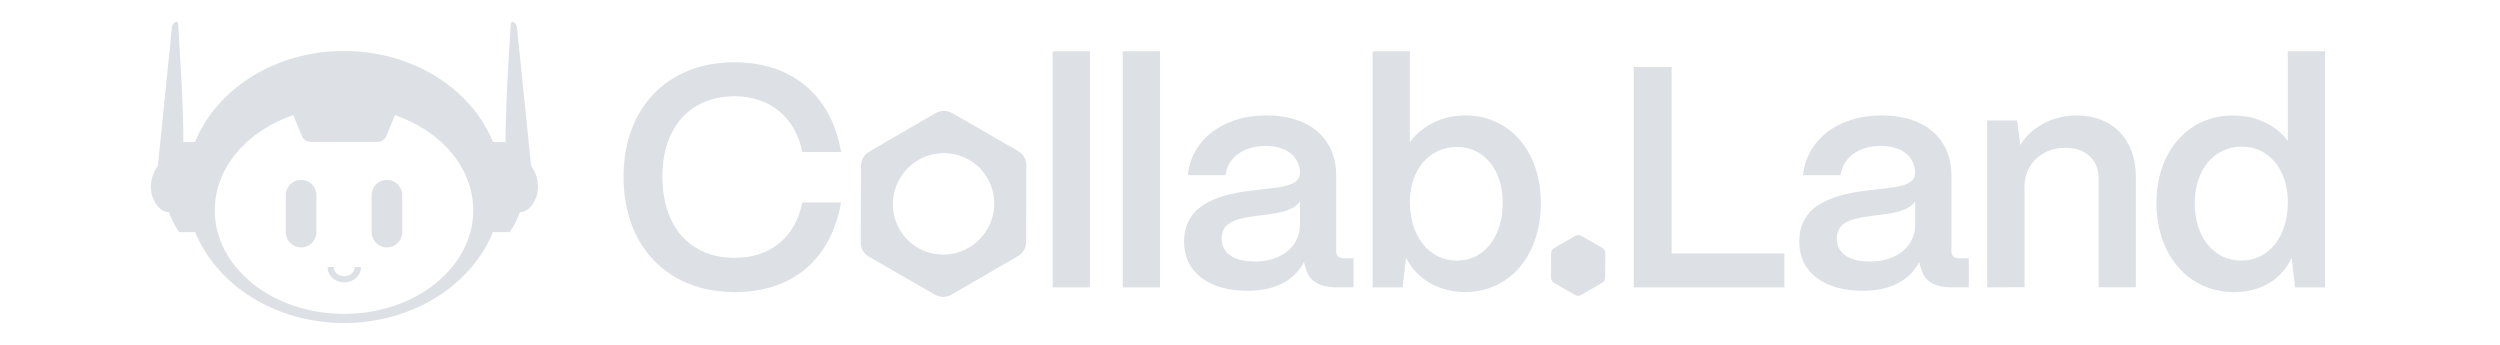 <svg width="232" height="32" viewBox="0 0 232 32" fill="none" xmlns="http://www.w3.org/2000/svg">
<path d="M49.283 15.389C48.993 12.328 47.999 2.929 47.985 2.58C47.969 2.17 47.385 1.649 47.385 2.406C47.385 2.929 46.912 8.937 46.912 13.284C46.862 13.21 46.832 13.171 46.832 13.171H45.751C43.808 8.408 38.648 4.952 32.516 4.742H32.377H32.241C32.137 4.742 32.041 4.742 31.925 4.742C31.817 4.742 31.713 4.742 31.608 4.742H31.472H31.338C25.204 4.942 20.042 8.408 18.099 13.171H17.098L17.02 13.284C17.02 8.937 16.545 2.929 16.545 2.406C16.545 1.649 15.961 2.17 15.945 2.58C15.932 2.929 14.943 12.328 14.649 15.389C14.223 15.956 13.995 16.647 14 17.356C14 18.488 14.751 19.694 15.674 19.694C15.909 20.348 16.229 20.968 16.625 21.539H18.109C20.112 26.455 25.547 29.979 31.927 29.979C38.307 29.979 43.742 26.455 45.745 21.539H47.3C47.696 20.968 48.016 20.347 48.252 19.694C49.175 19.694 49.924 18.496 49.924 17.356C49.931 16.648 49.706 15.957 49.283 15.389ZM31.925 29.127C25.3 29.127 19.932 24.826 19.932 19.518C19.932 15.549 22.936 12.142 27.219 10.677L28.002 12.61C28.069 12.775 28.185 12.917 28.334 13.017C28.482 13.117 28.658 13.171 28.837 13.171H35.033C35.212 13.171 35.388 13.117 35.536 13.017C35.685 12.917 35.801 12.775 35.868 12.61L36.649 10.685C40.922 12.154 43.916 15.555 43.916 19.518C43.916 24.826 38.547 29.127 31.925 29.127Z" fill="#DDE1E6"/>
<path d="M35.904 16.689C35.527 16.689 35.166 16.839 34.899 17.105C34.632 17.371 34.482 17.731 34.482 18.107V21.546C34.482 21.922 34.632 22.282 34.899 22.548C35.166 22.814 35.527 22.963 35.904 22.963C36.281 22.963 36.643 22.814 36.91 22.548C37.176 22.282 37.326 21.922 37.326 21.546V18.107C37.326 17.731 37.176 17.371 36.91 17.105C36.643 16.839 36.281 16.689 35.904 16.689Z" fill="#DDE1E6"/>
<path d="M27.943 16.689C27.566 16.689 27.205 16.839 26.938 17.105C26.671 17.371 26.521 17.731 26.521 18.107V21.546C26.521 21.922 26.671 22.282 26.938 22.548C27.205 22.814 27.566 22.963 27.943 22.963C28.32 22.963 28.682 22.814 28.949 22.548C29.215 22.282 29.365 21.922 29.365 21.546V18.107C29.365 17.731 29.215 17.371 28.949 17.105C28.682 16.839 28.32 16.689 27.943 16.689Z" fill="#DDE1E6"/>
<path d="M31.945 26.156C31.12 26.156 30.447 25.557 30.447 24.824H30.932C30.932 25.294 31.387 25.675 31.945 25.675C32.504 25.675 32.96 25.294 32.96 24.824H33.445C33.445 25.559 32.772 26.156 31.945 26.156Z" fill="#DDE1E6" stroke="#DDE1E6" stroke-width="0.095" stroke-miterlimit="10"/>
<path d="M57.861 16.385C57.861 10.189 61.787 5.778 68.176 5.778C73.51 5.778 77.176 8.875 78.053 14.105H74.454C73.81 10.891 71.436 8.933 68.182 8.933C64.051 8.933 61.471 11.826 61.471 16.385C61.471 21.061 64.051 23.924 68.182 23.924C71.494 23.924 73.81 22.024 74.454 18.781H78.053C77.115 24.099 73.54 27.108 68.176 27.108C61.875 27.104 57.861 22.781 57.861 16.385Z" fill="#DDE1E6"/>
<path d="M97.686 26.669V4.753H101.144V26.669H97.686Z" fill="#DDE1E6"/>
<path d="M104.193 26.669V4.753H107.651V26.669H104.193Z" fill="#DDE1E6"/>
<path d="M109.883 22.367C109.914 18.744 113.517 17.98 116.535 17.633C118.88 17.37 120.608 17.282 120.639 16.056C120.608 14.537 119.439 13.544 117.438 13.544C115.387 13.544 113.921 14.652 113.717 16.261H110.229C110.551 12.987 113.481 10.708 117.497 10.708C121.696 10.708 124.002 12.987 124.002 16.291V23.304C124.002 23.743 124.238 23.976 124.764 23.976H125.614V26.666H123.974C122.39 26.666 121.424 26.022 121.161 24.854C121.094 24.684 121.045 24.507 121.014 24.327C120.104 25.994 118.404 26.987 115.769 26.987C112.193 26.989 109.847 25.265 109.883 22.367ZM120.639 20.848V18.686C120.052 19.591 118.558 19.797 116.917 20C114.983 20.235 113.371 20.497 113.371 22.134C113.371 23.478 114.455 24.267 116.476 24.267C118.845 24.271 120.633 22.927 120.633 20.852L120.639 20.848Z" fill="#DDE1E6"/>
<path d="M130.484 23.922L130.162 26.669H127.379V4.753H130.836V13.196C131.95 11.676 133.796 10.711 135.994 10.711C140.097 10.711 142.993 14.043 142.993 18.835C142.993 23.714 140.092 27.104 135.96 27.104C133.502 27.106 131.45 25.88 130.484 23.922ZM139.452 18.837C139.452 15.768 137.724 13.636 135.204 13.636C132.654 13.636 130.836 15.74 130.836 18.749C130.836 21.939 132.654 24.185 135.204 24.185C137.722 24.185 139.449 21.993 139.449 18.837H139.452Z" fill="#DDE1E6"/>
<path d="M151.611 26.669V6.216H155.129V23.516H165.592V26.673L151.611 26.669Z" fill="#DDE1E6"/>
<path d="M166.969 22.367C166.999 18.744 170.605 17.98 173.622 17.633C175.967 17.37 177.696 17.282 177.726 16.056C177.696 14.537 176.526 13.544 174.527 13.544C172.475 13.544 171.011 14.652 170.805 16.261H167.321C167.643 12.987 170.575 10.708 174.591 10.708C178.78 10.708 181.096 12.987 181.096 16.291V23.304C181.096 23.743 181.33 23.976 181.858 23.976H182.708V26.666H181.066C179.484 26.666 178.517 26.022 178.252 24.854C178.187 24.683 178.138 24.507 178.106 24.327C177.198 25.994 175.507 26.987 172.861 26.987C169.281 26.989 166.941 25.265 166.969 22.367ZM177.726 20.848V18.686C177.14 19.591 175.645 19.797 174.003 20C172.069 20.235 170.457 20.497 170.457 22.134C170.457 23.478 171.543 24.267 173.565 24.267C175.939 24.271 177.726 22.927 177.726 20.852V20.848Z" fill="#DDE1E6"/>
<path d="M184.408 26.667V11.18H187.192L187.486 13.459C188.452 11.852 190.416 10.711 192.732 10.711C196.043 10.711 198.211 12.932 198.211 16.41V26.667H194.753V16.583C194.753 14.859 193.61 13.72 191.675 13.72C189.419 13.72 187.896 15.267 187.876 17.283V26.655L184.408 26.667Z" fill="#DDE1E6"/>
<path d="M200.117 18.837C200.117 14.051 203.077 10.713 207.209 10.713C209.408 10.713 211.224 11.618 212.308 13.08V4.753H215.768V26.669H212.982L212.66 23.922C211.782 25.88 209.846 27.112 207.326 27.112C203.135 27.106 200.117 23.716 200.117 18.837ZM212.316 18.807C212.316 15.74 210.558 13.606 208.039 13.606C205.459 13.606 203.671 15.768 203.671 18.867C203.671 21.965 205.431 24.185 207.98 24.185C210.53 24.185 212.308 21.969 212.308 18.807H212.316Z" fill="#DDE1E6"/>
<path d="M148.975 23.49C148.976 23.29 148.868 23.105 148.696 23.006L146.745 21.883C146.572 21.783 146.358 21.784 146.185 21.884L144.222 23.024C144.051 23.123 143.945 23.306 143.944 23.504L143.936 25.769C143.936 25.969 144.042 26.154 144.215 26.253L146.165 27.376C146.339 27.476 146.552 27.475 146.725 27.375L148.688 26.236C148.86 26.136 148.966 25.953 148.966 25.755L148.975 23.49Z" fill="#DDE1E6"/>
<path fill-rule="evenodd" clip-rule="evenodd" d="M94.487 14.018C94.959 14.289 95.249 14.793 95.247 15.337L95.223 22.457C95.221 22.997 94.932 23.496 94.464 23.767L88.292 27.348C87.82 27.622 87.238 27.623 86.766 27.351L80.633 23.821C80.161 23.549 79.871 23.046 79.873 22.501L79.899 15.382C79.901 14.842 80.189 14.344 80.657 14.072L86.828 10.491C87.3 10.217 87.882 10.215 88.354 10.487L94.487 14.018ZM89.927 14.833C91.379 15.668 92.27 17.229 92.264 18.902C92.259 20.577 91.351 22.145 89.899 22.988C88.449 23.829 86.647 23.84 85.196 23.004C83.744 22.168 82.853 20.607 82.859 18.934C82.865 17.259 83.772 15.692 85.224 14.849C86.674 14.008 88.475 13.997 89.927 14.833Z" fill="#DDE1E6"/>
</svg>
